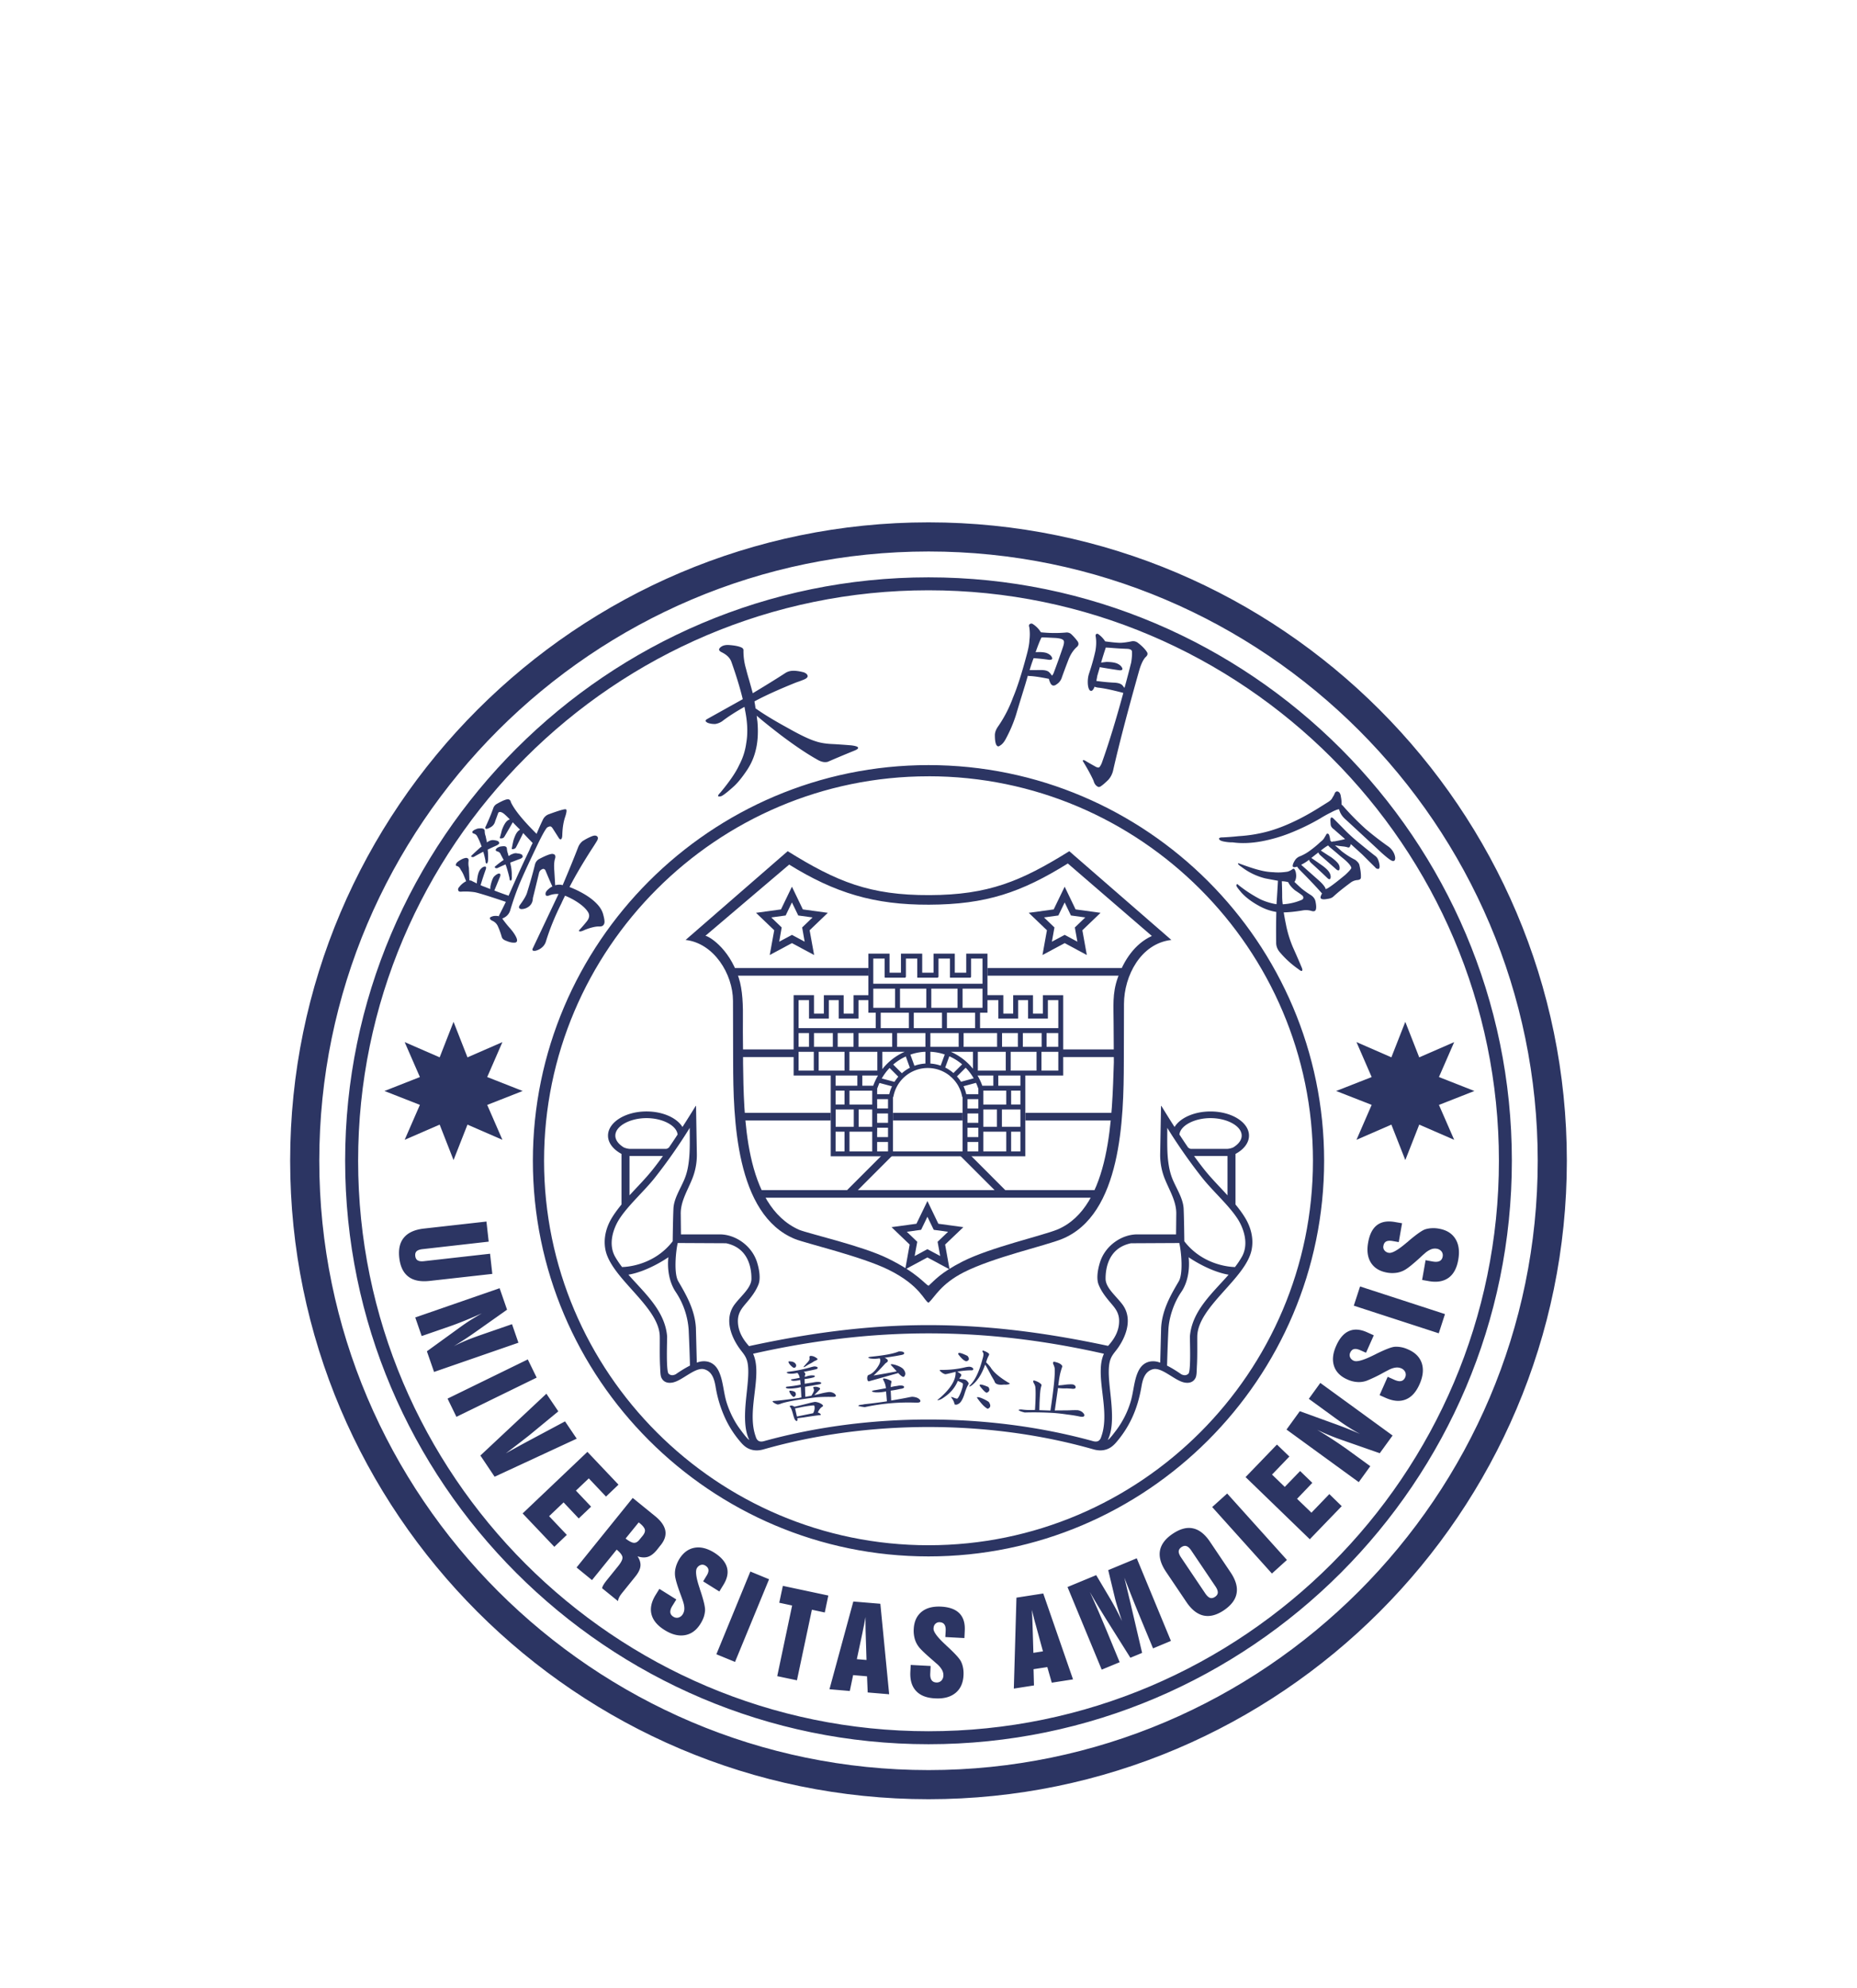 <svg width="128" height="137" fill="none" xmlns="http://www.w3.org/2000/svg"><g filter="url(#a)" fill-rule="evenodd" clip-rule="evenodd" fill="#2C3563"><path d="m31.262 54.425.96 2.447 2.408-1.05-1.047 2.407 2.443.961-2.443.96 1.047 2.405-2.408-1.047-.96 2.443-.957-2.443-2.412 1.047 1.05-2.408-2.443-.957 2.443-.96-1.05-2.409 2.412 1.05.957-2.446Zm65.603 0 .96 2.447 2.409-1.05-1.05 2.407 2.442.961-2.442.96 1.05 2.405-2.408-1.047-.96 2.443-.961-2.443-2.405 1.047 1.047-2.408-2.447-.957 2.447-.96L93.5 55.82l2.405 1.05.96-2.446ZM92.472 39.467a2.404 2.404 0 0 0-.044-.542c-.021-.18-.076-.3-.173-.356-.1-.052-.183-.024-.249.09-.031.09-.08.193-.159.304-.038.103-.131.2-.273.294-.21.134-.442.276-.687.431-.602.374-1.189.698-1.766.964-.58.273-1.133.48-1.658.63a9.912 9.912 0 0 1-2.08.345c-.377.041-.75.069-1.106.086a.544.544 0 0 0-.183.02c-.08.032-.087.08-.028.146.055.055.17.1.346.128.19.034.373.052.556.048.598.083 1.258.062 1.99-.072a10.651 10.651 0 0 0 1.945-.56c.73-.29 1.427-.626 2.09-1.013.256-.158.505-.297.747-.414a2.98 2.98 0 0 1 .425-.197.562.562 0 0 0 .124-.035c.028.07.052.142.08.211.083.19.218.363.408.525.805.743 1.623 1.5 2.456 2.277.387.346.632.529.736.553.087.024.149 0 .176-.062.045-.1.028-.249-.055-.446a1.2 1.2 0 0 0-.425-.504 21.848 21.848 0 0 1-1.513-1.171 18.874 18.874 0 0 1-1.62-1.649.077.077 0 0 0-.06-.03ZM70.847 30.57c.03.01.069.017.107.02.29.008.739.073 1.35.198a.53.53 0 0 0 .052.183c.1.29.263.356.48.187a.846.846 0 0 0 .336-.412c.142-.404.297-.819.463-1.247.141-.377.332-.67.56-.884.145-.111.18-.242.1-.39a3.602 3.602 0 0 0-.47-.533.48.48 0 0 0-.37-.097c-.55.049-1.12.042-1.703-.017l-.038-.052a1.742 1.742 0 0 0-.525-.518c-.073-.049-.149-.042-.228.02-.042.039-.045.111-.01.215.04.3.044.59.006.87-.007.236-.062.543-.162.923-.346 1.313-.67 2.329-.971 3.04a8.804 8.804 0 0 1-1.02 1.98c-.141.197-.217.387-.228.574-.003.311.025.536.083.674.073.148.16.172.273.08.152-.087.29-.25.415-.498a9.464 9.464 0 0 0 .684-1.614c.21-.715.432-1.42.646-2.121.059-.197.114-.394.17-.58Zm1.454-.256c-.1-.086-.273-.134-.511-.134-.287 0-.56.003-.82.003.09-.31.184-.587.277-.822.412.027.764.069 1.068.114.187.003.249-.049.197-.159-.049-.124-.166-.225-.36-.308-.169-.058-.418-.079-.75-.062-.006.007-.017.01-.023.014.172-.494.31-.836.41-1.026.032 0 .07 0 .115-.007.314.014.577.028.791.038.315.014.518.066.608.162.055.066.049.218-.03.45-.222.66-.44 1.26-.647 1.807a.507.507 0 0 1-.118.183 1.26 1.26 0 0 0-.207-.253Zm3.14 1.013c.056.02.129.045.229.062.377.035.967.156 1.759.366-.512 1.88-.992 3.445-1.438 4.696-.065.21-.145.352-.224.432-.063.034-.163.01-.3-.073a25.45 25.45 0 0 1-.592-.338c-.148-.1-.231-.11-.245-.032.332.54.577.992.746 1.365.049.19.142.325.263.394.069.056.148.052.235-.007.135-.09.31-.238.525-.452.166-.187.28-.415.335-.678.394-1.737.981-3.987 1.762-6.758.132-.484.284-.815.456-1.005.145-.121.183-.242.104-.363-.128-.2-.332-.411-.611-.625a.533.533 0 0 0-.412-.118c-.359.073-.642.11-.85.11-.231-.006-.57-.04-1.005-.1-.128-.2-.28-.359-.46-.487-.038-.038-.083-.048-.131-.027-.062.017-.083.082-.059.2.049.304.038.632-.027.988-.114.512-.26 1.023-.432 1.534-.08.242-.104.498-.083.77.02.19.066.325.131.395.11.09.214.024.308-.194.007-.024.014-.041.017-.055Zm1.94-.08c-.1-.117-.284-.18-.54-.197a13.07 13.07 0 0 1-1.271-.12c.02-.108.045-.222.062-.343l.18-.615c.007.004.027.01.065.021.488.083.909.149 1.261.2.18.018.256-.027.218-.141-.052-.128-.162-.232-.342-.318-.166-.073-.415-.11-.743-.114-.138.014-.259.031-.373.048.11-.387.221-.732.325-1.043.055.01.128.01.214.014.428.038.86.065 1.292.08.183.016.28.075.294.172.017.21-.004.463-.052.764a71.186 71.186 0 0 1-.46 1.755c-.037-.045-.082-.097-.13-.163Zm-25.22 2.077c.266.242.833.705 1.707 1.375.957.719 1.765 1.258 2.418 1.624.304.19.57.245.788.173.619-.27 1.203-.512 1.752-.736.235-.09.342-.166.321-.228-.014-.073-.169-.125-.47-.163a51.245 51.245 0 0 0-1.216-.086c-.504-.017-.922-.083-1.247-.197-.439-.135-1.078-.442-1.914-.916-.944-.514-1.683-.967-2.222-1.35a7.687 7.687 0 0 0-.076-.48c.708-.384 1.665-.82 2.868-1.303.186-.063.363-.128.532-.197.162-.066.259-.142.27-.232-.004-.114-.097-.207-.274-.273-.318-.083-.58-.117-.79-.103a.976.976 0 0 0-.502.169c-.539.352-1.282.812-2.218 1.375-.086-.314-.173-.629-.26-.936a13.183 13.183 0 0 1-.203-.736 4.321 4.321 0 0 1-.18-1.24c.014-.118-.038-.198-.152-.246-.214-.093-.511-.142-.884-.166-.221-.007-.398.038-.536.149-.162.134-.138.252.073.352.352.173.58.398.673.677.34.96.598 1.81.778 2.557-.764.429-1.576.878-2.433 1.358-.176.09-.165.183.028.276.159.056.325.08.498.077a1.16 1.16 0 0 0 .473-.18c.456-.35.978-.68 1.551-1.002.014.072.032.148.042.235.17.832.2 1.59.08 2.273a4.46 4.46 0 0 1-.488 1.507c-.224.494-.653 1.123-1.285 1.883-.093.097-.152.166-.16.214-.027.066.039.086.198.048.124-.041.397-.248.815-.621.297-.256.636-.667 1.006-1.227.28-.435.47-.888.58-1.375.132-.543.17-1.185.107-1.918a7.457 7.457 0 0 1-.048-.411Zm-18.544 9.232c.166-.083.352-.17.567-.266a.594.594 0 0 0 .214-.142c.017-.027.01-.072-.017-.127-.035-.06-.156-.1-.363-.121a.521.521 0 0 0-.3.065.525.525 0 0 0-.15.097c-.03-.135-.062-.28-.093-.435a.98.98 0 0 1-.065-.37c-.01-.076-.052-.128-.125-.148-.055-.025-.176-.025-.36-.004-.155.052-.269.107-.334.17-.062.082-.038.141.076.179a.358.358 0 0 1 .21.159c.128.231.232.477.322.732-.02.014-.045.032-.08.052-.276.246-.483.44-.621.574-.035.038-.028.069.017.086.055.02.114.017.166-.014.197-.114.407-.228.628-.342.063.19.111.401.156.63-.004.065.007.113.028.144.027.059.065.056.103-.007.031-.048.049-.159.049-.331a4.657 4.657 0 0 0-.028-.58Zm1.555.892c.19-.07.394-.149.618-.235a.427.427 0 0 0 .228-.135c.018-.028.014-.07-.01-.124-.024-.073-.142-.118-.349-.139a.477.477 0 0 0-.307.031.783.783 0 0 0-.284.156.564.564 0 0 1-.055-.173 1.17 1.17 0 0 1-.076-.366c-.017-.073-.055-.114-.114-.128-.052-.024-.166-.017-.339.01-.142.038-.238.097-.29.17-.052.065-.028.12.072.162.104.02.173.073.218.145.066.139.145.287.232.446a6.19 6.19 0 0 0-.602.46c-.02.024-.013.055.025.086.051.031.107.031.172.003a8.84 8.84 0 0 1 .536-.242c0 .014.007.028.017.045.094.27.183.574.256.91 0 .065.01.11.035.134.03.045.062.041.096-.014.028-.052.038-.148.024-.3.007-.173-.01-.38-.051-.63-.021-.079-.038-.169-.052-.272Zm-.553 3.856c.273-.104.456-.284.542-.54.187-.635.408-1.267.664-1.893.297-.698.712-1.582 1.226-2.657.315-.656.536-1.05.664-1.185.131-.073.22-.093.266-.055.03.01.08.062.138.155.124.194.249.387.377.591.062.107.12.145.172.121.056-.031.087-.131.09-.294.014-.511.087-.94.211-1.288.09-.29.107-.453.041-.48-.072-.035-.456.072-1.15.327a.725.725 0 0 0-.432.37c-.152.315-.3.646-.442.992-.937-.93-1.527-1.655-1.77-2.18-.02-.107-.075-.173-.165-.2-.131-.022-.404.086-.819.324a.516.516 0 0 0-.225.27c-.134.38-.304.794-.508 1.236-.082.135-.065.204.049.208.114-.028.231-.083.349-.166a.623.623 0 0 0 .235-.363c.065-.173.131-.352.2-.546.017-.045.042-.069.059-.076.083-.038.2-.003.352.114.132.114.266.245.401.387-.072.01-.148.059-.228.138-.107.114-.218.311-.321.598-.042.16-.08.318-.128.473-.048.094.01.121.183.08.045-.01.09-.055.138-.135.215-.366.401-.687.556-.96.146.159.315.325.502.511a.6.6 0 0 0-.17.138c-.107.121-.197.322-.287.608-.041.18-.076.346-.103.501-.035.104.027.128.18.063.044-.007.086-.06.13-.146.18-.355.336-.666.467-.932.197.214.418.445.653.687a4.07 4.07 0 0 0-.228.498c-.38.78-.846 1.796-1.396 3.054a.148.148 0 0 0-.027.083 19.425 19.425 0 0 1-.995-.363l.007-.003c.148-.356.276-.674.39-.95.052-.152.024-.222-.086-.215-.118.028-.232.107-.35.235-.086.132-.162.342-.224.636a.993.993 0 0 0-.007.197 9.841 9.841 0 0 1-.397-.155 1.593 1.593 0 0 1-.277-.114c.128-.422.25-.785.356-1.082.049-.145.024-.21-.086-.197-.107.02-.21.097-.311.228-.09.128-.149.328-.187.598-.014.114-.027.228-.034.339a3.577 3.577 0 0 0-.29-.146.348.348 0 0 0-.218-.065c-.007-.183-.01-.342-.017-.47-.007-.135-.014-.266-.018-.401a1.293 1.293 0 0 1-.024-.463c.02-.142-.038-.214-.17-.218-.134.014-.28.073-.442.177-.151.093-.234.176-.252.252-.038.076-.01.117.076.135.107.03.19.124.256.269.083.114.152.249.21.39.05.125.104.253.156.384a1.404 1.404 0 0 0-.466.384c-.076.079-.104.155-.083.235.02.079.09.114.214.1.311-.021.626-.007.943.041.29.062 1.002.283 2.129.663a45.75 45.75 0 0 1-.46.92c-.017.024-.02.051-.017.076-.01.003-.024-.004-.048-.018-.197-.024-.35-.01-.457.042-.159.055-.162.145 0 .259a.95.95 0 0 1 .156.08.738.738 0 0 1 .27.31c.1.218.196.47.276.76.034.108.128.19.283.246.207.09.38.135.529.135.231.017.297-.1.193-.346-.09-.2-.235-.411-.435-.64a7.256 7.256 0 0 1-.539-.676Zm4.637-2.17c.376-.733.874-1.58 1.482-2.536.138-.208.263-.401.373-.584.097-.145.125-.253.083-.329-.062-.103-.186-.124-.366-.062a3.716 3.716 0 0 0-.68.353 1.018 1.018 0 0 0-.305.435c-.256.663-.608 1.53-1.06 2.595-.035-.01-.077-.017-.115-.028a1.05 1.05 0 0 0-.4.035l-.06-.992c-.03-.376-.013-.667.06-.877.034-.16-.004-.256-.135-.284-.125-.045-.45.07-.978.346a.596.596 0 0 0-.283.39 34.252 34.252 0 0 1-.536 1.904c-.055.207-.224.498-.504.878-.1.148-.07.242.093.276a.84.84 0 0 0 .408-.1c.255-.135.39-.353.397-.657.048-.183.19-.763.428-1.748a.349.349 0 0 1 .19-.232c.097-.058.184-.038.246.063.142.345.297.718.48 1.116a1.007 1.007 0 0 0-.27.183c-.138.117-.207.228-.2.328-.007.121.07.16.221.118a1.49 1.49 0 0 1 .674-.111c-.546 1.147-1.13 2.384-1.762 3.718-.086.159-.028.221.176.193.17-.041.318-.117.439-.224a.86.86 0 0 0 .273-.401c.263-.86.618-1.735 1.068-2.633.072-.166.159-.345.255-.536.332.135.64.298.926.495.311.214.536.431.664.646.12.2.086.41-.097.636-.159.2-.325.39-.49.57-.077.069-.06.107.044.114.066 0 .18-.038.35-.121.41-.156.735-.228.97-.218.17.007.28-.055.325-.18.052-.093.031-.297-.052-.608-.066-.283-.221-.546-.466-.794-.29-.301-.688-.58-1.185-.833a6.698 6.698 0 0 0-.681-.304Zm50.152-1.407c.038.06.096.135.172.218.605.608 1.12 1.147 1.545 1.631-.097.18-.128.294-.08.339.063.072.208.086.44.038.196-.021.338-.08.431-.17.29-.27.677-.58 1.172-.946.138-.108.3-.17.48-.184.141-.013.22-.065.235-.148.017-.266-.024-.577-.114-.933-.042-.1-.135-.207-.28-.314a5.501 5.501 0 0 1-.957-.615 9.59 9.59 0 0 0-.432-.377l.1.01c.138.024.29.042.456.06.08.006.17.023.27.047.103.042.169.031.2-.038.024-.044.045-.103.066-.169.242.218.5.456.784.712.332.332.632.632.905.898.042.07.118.1.225.097.069-.041.086-.152.052-.328a1.252 1.252 0 0 0-.07-.256.59.59 0 0 0-.241-.328 50.457 50.457 0 0 1-1.02-.822c-.41-.329-.773-.66-1.095-.989a47.334 47.334 0 0 0-.725-.732c-.142-.142-.218-.11-.225.086.003.097.01.211.02.335.022.118.098.222.229.311.224.2.48.422.763.667-.18.052-.425.104-.729.16a.425.425 0 0 0-.2.037.881.881 0 0 0-.093-.1 1.378 1.378 0 0 0-.087-.4c-.03-.053-.069-.073-.128-.07-.03.014-.062.052-.09.117l-.141.232a1.03 1.03 0 0 1-.214.21 7.42 7.42 0 0 1-.781.643c-.18.132-.39.25-.615.346a.74.74 0 0 0-.332.224c-.114.163-.18.298-.193.398-.025.093.01.142.114.142a.787.787 0 0 0 .183-.038Zm1.942 1.466c-.083-.156-.235-.329-.463-.53l-1.2-1.063c.156-.08.298-.163.426-.256l.117-.09a.509.509 0 0 0 .138.214c.443.398.816.747 1.123 1.044.11.107.187.11.218.01.031-.114.007-.245-.08-.394-.076-.134-.231-.286-.466-.46a42.927 42.927 0 0 0-.774-.538l.3-.239a4.97 4.97 0 0 0 .184-.141.477.477 0 0 0 .138.197c.422.373.788.694 1.092.964.117.1.193.103.228.003a.499.499 0 0 0-.087-.387c-.09-.124-.252-.273-.487-.446a30.271 30.271 0 0 1-.715-.463c.232-.183.4-.3.504-.349.032.035.07.076.108.114.293.242.546.456.76.643.477.37.718.64.732.798-.048.104-.186.256-.414.467-.691.57-1.123.895-1.303.97-.01-.003-.031.004-.059.018.004-.01-.007-.042-.02-.087Zm-3.362 1.126a4.353 4.353 0 0 1-1.082-.325 9.192 9.192 0 0 1-1.558-1.012c-.07-.08-.114-.059-.128.052.007.058.124.22.353.487.3.328.694.629 1.195.902.383.217.784.359 1.206.428-.017.694-.02 1.396-.01 2.097-.007.263.09.505.29.722.362.422.777.799 1.254 1.13.114.094.187.132.225.114.048-.03.048-.1 0-.217a58.397 58.397 0 0 0-.609-1.4 7.907 7.907 0 0 1-.494-1.627 17.525 17.525 0 0 1-.145-.788c.37-.007.795-.052 1.275-.131.218-.042.432-.031.629.027.176.056.283.021.315-.11.034-.124.02-.315-.035-.567-.045-.176-.166-.325-.356-.439a6.33 6.33 0 0 1-.594-.421 25.362 25.362 0 0 1-.498-.463c.038-.042.07-.1.09-.18a.88.88 0 0 0 .02-.38.688.688 0 0 0-.106-.314c-.035-.045-.09-.038-.156.013a1.006 1.006 0 0 1-.318.156c-.338.055-.656.07-.95.041a4.232 4.232 0 0 1-.967-.141c-.311-.073-.788-.228-1.434-.467-.052-.03-.07-.013-.056.045.025.049.108.114.232.197a4.453 4.453 0 0 0 1.641.791c.232.045.522.1.874.163a.13.13 0 0 0-.007.048c-.027.522-.062 1.047-.096 1.569Zm1.271-.96c.325.214.505.345.546.397.07.141.02.235-.131.283a3.77 3.77 0 0 1-1.258.283 4.052 4.052 0 0 1-.038-.611 24.63 24.63 0 0 0-.024-.975c.131 0 .276.018.439.06.083.186.238.372.466.562ZM93.657 86.148l-4.98-3.624.916-1.265 2.443.885a26.223 26.223 0 0 1 1.71.684 11.687 11.687 0 0 1-.804-.474c-.26-.166-.553-.366-.881-.604l-1.846-1.344.792-1.096 4.982 3.625-.885 1.22-2.612-.913a15.633 15.633 0 0 1-1.7-.701 30.437 30.437 0 0 1 2.046 1.334l1.614 1.174-.795 1.099Zm4.367-13.935.239-1.361.494.09c.203.034.359.024.473-.031.114-.056.183-.16.21-.308a.437.437 0 0 0-.079-.356.529.529 0 0 0-.331-.186.728.728 0 0 0-.405.048 1.497 1.497 0 0 0-.435.287c-.073.059-.17.148-.297.27-.422.383-.736.645-.947.784a1.67 1.67 0 0 1-.625.259 2.03 2.03 0 0 1-.722-.004c-.508-.093-.871-.317-1.103-.68-.228-.363-.293-.826-.193-1.386.097-.56.297-.96.605-1.199.307-.238.718-.31 1.237-.22l.497.085-.228 1.3-.418-.073c-.194-.034-.342-.024-.446.028-.103.055-.17.155-.193.304a.355.355 0 0 0 .072.31.46.46 0 0 0 .304.17c.225.038.636-.197 1.237-.712l.042-.03.1-.09c.536-.453.909-.712 1.116-.785a1.75 1.75 0 0 1 .453-.08c.162-.01.328 0 .504.032.522.093.898.324 1.133.701.235.377.301.86.197 1.444-.1.577-.324.995-.673 1.244-.35.249-.802.325-1.362.225l-.456-.08Zm1.147 3.677-5.856-1.904.432-1.324 5.853 1.904-.429 1.324Zm-4.08 4.263.56-1.264.456.204c.193.086.349.117.47.086.12-.024.214-.107.276-.245a.452.452 0 0 0 .01-.367.528.528 0 0 0-.276-.262.746.746 0 0 0-.404-.049c-.149.021-.311.076-.495.173-.082.042-.2.104-.355.187a9.77 9.77 0 0 1-1.103.532 1.56 1.56 0 0 1-.666.1 1.95 1.95 0 0 1-.702-.18c-.47-.207-.774-.518-.909-.922-.134-.411-.086-.874.149-1.396.228-.518.522-.857.878-1.012.355-.16.774-.132 1.25.082l.463.208-.535 1.202-.387-.17c-.183-.082-.328-.11-.442-.082-.111.028-.197.107-.26.245a.375.375 0 0 0-.007.322.47.47 0 0 0 .256.238c.211.093.67-.038 1.375-.39l.045-.021.121-.062c.626-.308 1.05-.474 1.275-.491.145-.01.297 0 .456.031.16.028.315.083.477.156.487.214.798.532.936.953.135.422.083.906-.159 1.448-.238.539-.556.888-.953 1.043-.398.16-.857.121-1.379-.11l-.421-.187Zm-4.81 9.93L85.855 85.8l2.163-2.242.857.825-1.196 1.244.878.85 1.057-1.095.843.815-1.053 1.1.991.956 1.234-1.282.853.833-2.2 2.28Zm-2.609 2.364-4.118-4.582 1.033-.933 4.119 4.578-1.034.937Zm-6.264-1.11 1.669 2.481c.114.166.221.267.328.305.104.038.221.013.346-.07.12-.082.186-.183.19-.293.003-.114-.045-.252-.156-.418l-1.672-2.481c-.11-.166-.221-.266-.332-.304-.107-.035-.22-.014-.345.069-.121.083-.183.18-.19.294-.004.114.052.252.162.418Zm-1.043.978c-.35-.525-.487-1.001-.411-1.44.079-.436.37-.826.874-1.165.508-.342.974-.47 1.403-.376.428.09.822.4 1.174.926l1.413 2.1c.356.53.498 1.01.419 1.445-.073.435-.363.822-.868 1.168-.5.338-.97.463-1.406.37-.435-.094-.83-.405-1.182-.927l-1.416-2.1Zm-4.426 6.755-2.357-5.694 1.977-.819 1.008 1.697a20.696 20.696 0 0 1 .77 1.468c-.113-.342-.21-.646-.293-.912a10.708 10.708 0 0 1-.18-.618l-.476-1.98 1.966-.816 2.356 5.695-1.233.514-.864-2.083c-.18-.435-.363-.885-.55-1.351-.183-.467-.373-.947-.563-1.437.128.528.235.967.318 1.323.087.356.142.584.163.684l.743 3.175-.809.335-1.662-2.643c-.231-.376-.442-.715-.622-1.019-.18-.3-.349-.59-.508-.87.194.424.387.86.58 1.302.187.442.391.919.605 1.434l.868 2.104-1.237.511Zm-6.057 1.306.18-6.267 1.848-.287 2.052 5.919-1.465.228-.307-1.075-.95.145.03 1.12-1.388.217Zm1.347-2.463.66-.104-.497-1.824c-.035-.124-.073-.256-.108-.397l-.158-.636c.01.166.02.338.027.518l.02.553.056 1.89Zm-8.455.833 1.372.072-.024.498c-.014.207.017.362.086.47.07.103.177.162.329.169a.444.444 0 0 0 .345-.121.531.531 0 0 0 .145-.356.744.744 0 0 0-.097-.39 1.58 1.58 0 0 0-.338-.405c-.07-.058-.17-.148-.3-.262-.433-.373-.733-.653-.896-.84a1.665 1.665 0 0 1-.331-.59 2.046 2.046 0 0 1-.083-.72c.027-.518.207-.908.535-1.181.332-.273.785-.39 1.351-.363.57.031.988.183 1.261.46.273.276.398.677.37 1.199l-.024.508-1.316-.07.024-.424c.01-.197-.018-.343-.087-.44-.062-.096-.169-.148-.318-.158a.386.386 0 0 0-.304.11c-.083.08-.12.187-.127.325-.014.228.273.612.856 1.144l.031.034.104.094c.512.477.816.812.909 1.016.066.134.11.28.138.438.028.156.038.325.028.501-.028.532-.211.937-.557 1.217-.345.279-.811.404-1.402.369-.588-.027-1.027-.2-1.317-.518-.29-.314-.418-.757-.387-1.327l.024-.46Zm-5.6 1.675 1.644-6.046 1.863.155.608 6.237-1.48-.124-.047-1.113-.958-.083-.228 1.095-1.402-.121Zm1.886-2.073.667.056-.059-1.894a14.996 14.996 0 0 1-.007-.408c-.003-.145-.007-.362-.003-.656-.031.166-.062.335-.093.511-.038.177-.076.356-.111.543l-.394 1.848Zm-5.487 1.172L54.6 94.65l-.887-.19.248-1.164 3.134.667-.245 1.168-.888-.19-1.03 4.864-1.358-.286Zm-4.194-1.51 2.342-5.701 1.29.532-2.347 5.697-1.285-.528Zm-3.929-4.506 1.168.73-.263.424c-.114.176-.158.328-.152.453.01.124.076.228.208.31a.435.435 0 0 0 .359.06.522.522 0 0 0 .297-.239.724.724 0 0 0 .104-.39c0-.149-.035-.325-.1-.515-.028-.087-.076-.214-.135-.38-.2-.536-.322-.923-.373-1.168a1.544 1.544 0 0 1-.007-.677c.048-.228.138-.45.273-.674.273-.435.622-.691 1.043-.767.418-.076.87.034 1.358.335.48.304.77.643.878 1.02.107.373.02.78-.26 1.226l-.265.432-1.116-.698.22-.363c.111-.166.156-.308.146-.425-.014-.117-.08-.214-.208-.294a.377.377 0 0 0-.317-.051.472.472 0 0 0-.27.22c-.12.194-.059.668.197 1.417l.01.049.045.127c.221.667.322 1.113.308 1.334a1.96 1.96 0 0 1-.09.45 2.38 2.38 0 0 1-.221.452c-.28.453-.636.715-1.075.791-.435.076-.905-.038-1.41-.356-.497-.31-.798-.677-.898-1.091-.103-.415 0-.868.304-1.352l.242-.39Zm-2.329-3.469c.246.19.436.287.57.294.135.01.263-.062.387-.218l.222-.27c.127-.158.18-.303.148-.428-.034-.128-.159-.283-.383-.46l-.038-.034-.906 1.116Zm-3.379 1.994 3.87-4.793 1.548 1.258c.4.325.632.657.698.988.062.335-.045.67-.322 1.013l-.038.045-.217.276c-.204.249-.408.408-.619.477-.203.065-.449.058-.718-.035.155.235.224.46.2.678-.02.214-.138.452-.345.711l-.895 1.11c-.104.127-.18.238-.225.328a.796.796 0 0 0-.083.262l-1.095-.888a.75.75 0 0 1 .104-.245c.051-.09.141-.21.266-.366l.746-.923c.21-.263.304-.463.287-.605-.018-.145-.152-.317-.398-.521l-1.7 2.1-1.064-.87Zm-3.718-3.725 4.465-4.243 2.142 2.26-.86.822-1.186-1.254-.888.843 1.047 1.106-.853.812-1.044-1.106-.998.95 1.22 1.289-.86.822-2.185-2.3Zm-2.912-3.99 4.55-4.26.822 1.215-1.959 1.614c-.096.08-.3.235-.6.47-.305.235-.654.504-1.055.808a82.17 82.17 0 0 1 1.845-1.009l2.232-1.192.805 1.192-5.659 2.623-.981-1.462Zm-2.264-3.922 5.532-2.702.612 1.254-5.532 2.702-.611-1.254Zm-2.225-5.594 5.815-2.015.512 1.48-2.122 1.499c-.235.166-.477.335-.729.5-.255.167-.525.336-.812.512.28-.142.56-.27.847-.39.283-.118.622-.242 1.002-.377l2.156-.746.442 1.278-5.815 2.014-.494-1.423 2.242-1.624c.232-.17.477-.338.733-.504.26-.163.532-.325.819-.491-.422.19-.822.36-1.203.515-.376.152-.732.287-1.06.4l-1.89.654-.443-1.282Zm5.062-5.225-4.543.515c-.2.021-.342.07-.425.146-.076.072-.11.183-.094.324.018.149.073.252.173.308.097.058.245.076.439.052l4.544-.512.155 1.39-4.315.483c-.63.069-1.12-.024-1.469-.294-.352-.266-.56-.698-.629-1.302-.066-.595.042-1.061.328-1.396.284-.339.74-.543 1.369-.615l4.312-.484.155 1.385Z"/><path d="M64.002 20C88.236 20 108 39.764 108 63.998 108 88.236 88.236 108 64.002 108 39.764 108 20 88.236 20 63.998 20 39.764 39.764 20 64.002 20Zm0 3.79c22.144 0 40.208 18.064 40.208 40.208 0 22.148-18.064 40.212-40.208 40.212-22.148 0-40.212-18.064-40.212-40.212 0-22.144 18.064-40.208 40.212-40.208Zm0 .892c21.653 0 39.316 17.663 39.316 39.316 0 21.657-17.663 39.317-39.316 39.317-21.657 0-39.317-17.66-39.317-39.317 0-21.653 17.66-39.316 39.317-39.316Zm0 12.048c15.02 0 27.268 12.252 27.268 27.268 0 15.023-12.249 27.269-27.268 27.269-15.023 0-27.272-12.246-27.272-27.269 0-15.016 12.249-27.268 27.272-27.268Zm0 .77C78.596 37.5 90.5 49.407 90.5 63.999c0 14.595-11.904 26.498-26.498 26.498-14.598 0-26.501-11.903-26.501-26.498 0-14.591 11.903-26.497 26.5-26.497Zm0-15.492c23.125 0 41.991 18.865 41.991 41.99 0 23.13-18.866 41.995-41.991 41.995-23.13 0-41.994-18.866-41.994-41.995 0-23.125 18.865-41.99 41.994-41.99Z"/><path d="M68.815 54.196h1.364v-1.268h.684v1.268h1.365v-1.268h.719v1.931h-5.394v-1.064h.512v-.867h.75v1.268Zm-4.686 3.103c.246.017.487.065.709.145l.283-.77a3.633 3.633 0 0 0-.93-.184h-.062v.809Zm1.023.276c.204.1.394.228.567.377l.598-.598a3.585 3.585 0 0 0-.882-.556l-.283.777Zm.809.612c.103.114.2.235.28.366l.874-.235a3.549 3.549 0 0 0-.553-.732l-.601.6Zm.452.674c.08.172.145.359.19.549h.833v-.415h-.017a2.796 2.796 0 0 0-.145-.366l-.86.232Zm-.065.742h-.025a2.352 2.352 0 0 0-.217-.66h-.004l-.024-.058a2.436 2.436 0 0 0-.515-.657l-.072-.052.007-.007a2.41 2.41 0 0 0-3.922 1.434h-.024v3.75h4.796v-3.75Zm-5.052-.193c.042-.187.107-.37.187-.543l-.864-.231a4.54 4.54 0 0 0-.142.36h-.014v.169h-.003v.245h.836Zm.356-.85c.083-.125.17-.245.266-.356l-.601-.601c-.208.218-.39.463-.54.725l.875.232Zm.511-.594c.166-.145.353-.273.553-.377l-.28-.777a3.735 3.735 0 0 0-.87.556l.597.598Zm.868-.512c.238-.086.49-.141.756-.155v-.809h-.083a3.49 3.49 0 0 0-.953.194l.28.77Zm2.512-.964a4.047 4.047 0 0 1 1.52 1.168V56.49h-1.52Zm1.838 1.635c.127.22.242.456.325.701h.763v-.701h-1.088Zm-7.19.701c.09-.245.196-.48.328-.701h-1.082v.701h.754Zm.625-1.14c.404-.515.933-.93 1.54-1.196h-1.54v1.196Zm5.87 2.712h.75v-.646h-.75v.646Zm0 .985h.75v-.646h-.75v.646Zm0 .984h.75v-.646h-.75v.647Zm0 .985h.75v-.646h-.75v.646Zm-5.476-3.6h-.75v.373h.003v.27h.747v-.643Zm-.75 1.63h.75v-.645h-.75v.646Zm.75.34h-.747v.272h-.003v.373h.75v-.646Zm-.75 1.63h.75v-.646h-.75v.646Zm-1.275-1.696h.936v-1.192h-.936v1.192Zm-1.586 0h1.25v-1.192H57.6v1.192Zm.954 1.696h1.568v-1.358h-1.568v1.358Zm-.957 0h.615v-1.358h-.615v1.358Zm.957-3.227h1.568v-.957h-1.568v.957Zm-.957-.003h.615v-.957h-.615v.957Zm0-1.296h1.5v-.701h-1.5v.701Zm.953-1.04h1.925V56.49h-1.925v1.296Zm-2.118 0h1.78V56.49h-1.78v1.296Zm-1.385 0h1.047V56.49h-1.047v1.296Zm16.74 0h1.161V56.49h-1.161v1.296Zm-2.121 0h1.782V56.49h-1.782v1.296Zm-2.264 0h1.925V56.49h-1.925v1.296Zm-12.355-1.638h.718v-.95h-.718v.95Zm1.06 0h1.3v-.95h-1.3v.95Zm1.635 0h1.092v-.95H57.74v.95Zm1.434 0h2.322v-.95h-2.322v.95Zm2.66 0h1.952v-.95h-1.952v.95Zm2.294 0h1.95v-.95h-1.95v.95Zm2.291 0h2.308v-.95H66.42v.95Zm2.65 0h1.092v-.95H69.07v.95Zm1.434 0H71.8v-.95h-1.296v.95Zm1.634 0h.805v-.95h-.805v.95Zm1.148 1.977h-2.612v5.566H57.26v-5.566h-2.556v-5.54h1.402v1.272h.681v-1.271h1.365v1.271h.684v-1.271h1.02v-2.861h1.46v1.313h.785v-1.313h1.465v1.313h.781v-1.313h1.465v1.313h.788v-1.313h1.465v2.86h1.092v1.272h.68v-1.271h1.365v1.271h.684v-1.271h1.4v5.539Zm-4.475.701h1.524v-.701H68.81v.701Zm-8.956-5.898h-.68v1.268h-1.362v-1.268h-.684v1.268h-1.365v-1.268h-.718v1.931h5.317v-1.064h-.508v-.867Zm.85 1.931v-1.064h1.942v1.064h-1.942Zm2.28 0v-1.064h1.946v1.064h-1.945Zm2.285 0v-1.064h1.941v1.064H65.27Zm2.508 8.493h1.58v-1.358h-1.58v1.358Zm1.918 0h.639v-1.358h-.64v1.358Zm-1.973-13.288v1.734h-7.53v-1.734h.785v1.268h.007v.048h1.434v-.048h.024v-1.268h.781v1.316h1.434v-.048h.031v-1.268h.788v1.316h1.434v-.048h.024v-1.268h.788Zm-7.53 3.393h1.504v-1.32h-1.503v1.32Zm1.843 0h1.813v-1.32h-1.813v1.32Zm2.156 0h1.81v-1.32h-1.81v1.32Zm2.156 0h1.375v-1.32h-1.375v1.32Zm2.712 8.199h1.275v-1.192H69.06v1.192Zm.636-1.534h.639v-.957h-.64v.957Zm-1.918 1.534h.94v-1.192h-.94v1.192Zm1.58-2.491v.96h-1.58v-.96h1.58Z"/><path d="M50.398 51.241h9.457v-.525h-9.457v.525Zm17.666 0h9.502v-.525h-9.502v.525ZM50.771 56.85h4.046v-.525h-4.046v.525Zm22.445 0h3.974v-.525h-3.974v.525Zm-22.158 4.374h6.202v-.525h-6.202v.525Zm10.493 0h4.796v-.525h-4.795v.525Zm9.126 0h6.23v-.525h-6.23v.525Zm-18.527 4.8h6.236L60.81 63.6h.739l-2.419 2.422h9.423l-2.564-2.564h.36v.142h.525l2.418 2.422h6.52v.521H52.15v-.521Z"/><path d="m54.293 42.664-7.035 6.116c1.953.225 3.259 2.35 3.266 4.191l.01 4.247c.01 3.793.145 10.51 4.278 12.18.746.296 4.581 1.198 6.43 2.11 2.228 1.1 2.477 2.205 2.767 2.274.418-.373.823-1.282 2.43-2.1 2.027-1.027 5.572-1.815 6.747-2.285 4.136-1.669 4.267-8.386 4.278-12.18l.01-4.028c.007-1.938 1.157-4.167 3.265-4.409l-7.035-6.116c-3.334 2.074-5.57 3.013-9.63 3.027-4.121.017-6.398-.926-9.78-3.027Zm.104.923-5.777 4.91c.131-.024 1.603.746 2.297 2.882.28.86.305 1.93.29 3.006-.01 1.012.018 2.028.011 2.892.052 3.527.076 9.802 3.866 11.481.705.28 4.36 1.11 6.102 1.966 2.105 1.033 2.564 1.793 2.823 1.887.394-.353.826-.902 2.34-1.67 1.913-.97 5.43-1.758 6.54-2.204 3.714-1.572 3.763-7.94 3.887-11.52l-.017-2.674c.003-1.154-.107-2.055.287-3.158.421-1.195 1.167-2.339 2.35-2.878l-5.792-4.996c-3.21 1.994-5.628 2.826-9.574 2.84-3.763.014-6.475-.805-9.633-2.764Z"/><path d="m73.386 45.11.753 1.566 1.72.235-1.253 1.202.307 1.707-1.527-.822-1.53.822.307-1.707-1.254-1.202 1.72-.235.757-1.565Zm-9.46 21.665.753 1.565 1.724.235-1.258 1.199.308 1.71-1.528-.822-1.53.822.307-1.71-1.25-1.2 1.717-.234.757-1.565Zm0 1.085.435.898.988.135-.722.69.18.982-.882-.473-.88.473.18-.981-.72-.691.985-.135.435-.898Zm-9.34-22.75.753 1.566 1.721.235-1.254 1.202.31 1.707-1.53-.822-1.53.822.31-1.707-1.254-1.202 1.72-.235.754-1.565Zm0 1.086.436.898.988.135-.719.69.173.982-.878-.47-.877.47.172-.981-.718-.691.991-.135.432-.898Zm18.8 0 .432.898.988.135-.719.69.176.982-.877-.47-.881.47.176-.981-.719-.691.989-.135.435-.898ZM55.883 77.448c-.077.007-.104.048-.087.124a.314.314 0 0 1-.02.173.727.727 0 0 0-.073.103c-.118.125-.197.218-.245.27-.06.069-.08.104-.07.104.014.013.073-.014.17-.073a2.52 2.52 0 0 1 .31-.18c.111-.062.184-.103.222-.134.02-.018.072-.038.148-.073.097-.045.135-.086.104-.12-.152-.129-.304-.194-.46-.194Zm6.074-.304a.159.159 0 0 0-.062.02c-.35.138-.971.252-1.849.339-.238.028-.256.069-.055.124.217.028.428.024.642-.014.073.104.056.26-.055.463-.207.36-.439.588-.687.678a.18.18 0 0 0-.076.048.424.424 0 0 0-.028.28c.017.08.055.12.107.117 0 0 .062-.02.18-.052l1.838-.518.041.042c.173.176.29.248.353.217.141-.138.128-.318-.045-.535-.114-.114-.308-.214-.577-.294-.26-.066-.339-.048-.242.052.104.104.221.238.366.404a51.53 51.53 0 0 1-1.593.284c.194-.173.446-.429.764-.781a.458.458 0 0 1 .093-.087c.197-.117.163-.235-.097-.356.57-.082.975-.152 1.213-.203.131-.038.17-.09.11-.166-.055-.052-.169-.073-.341-.063Zm5.815-.063c-.066.007-.076.049-.024.118.062.072.051.224-.025.463-.22.843-.497 1.437-.836 1.783-.117.128-.096.148.056.062.4-.287.722-.77.96-1.458.087.124.235.39.439.788.1.165.166.283.204.352.045.204.266.28.667.235.041.003.076.003.103.007.135-.007.221-.024.263-.049.045-.024.024-.051-.059-.083-.632-.38-1.047-.735-1.244-1.067a3.302 3.302 0 0 0-.304-.339c.049-.183.11-.342.183-.47a.374.374 0 0 0 .028-.1c-.052-.083-.187-.162-.411-.242Zm5.155 2.578a3 3 0 0 0 .601.027c.187.01.308.018.363.025.159.017.242-.014.252-.094 0-.107-.072-.176-.218-.207a2.676 2.676 0 0 0-.507.024c-.204.028-.36.042-.47.045.052-.449.11-.78.176-.988.02-.08.045-.152.066-.214.017-.052.03-.094.034-.118-.052-.141-.245-.245-.57-.31-.083.02-.093.093-.028.22.042.1.066.18.073.25.031.424-.066 1.388-.294 2.895l-.763-.028c0-.12.007-.283.01-.484.024-.521.048-.843.073-.96.007-.056.024-.121.044-.197.021-.052.025-.09.014-.121-.093-.118-.259-.21-.49-.28-.094-.01-.1.059-.025.2a.7.7 0 0 1 .094.232c.034.276.027.809-.021 1.593-.314.02-.622.01-.926-.028-.162-.003-.225.017-.19.062.076.049.21.097.408.145.632-.017 1.299-.01 1.993.032.318.024.64.062.957.11.305.035.595.083.871.142.225.038.318-.01.28-.149-.086-.159-.238-.259-.45-.294a6.362 6.362 0 0 0-.587.01c-.431.004-.76.008-.991.008l.22-1.548ZM66.05 77.33c.214.29.401.456.556.49.204-.058.232-.179.083-.372-.46-.225-.666-.266-.639-.118Zm.74.864a1.826 1.826 0 0 0-.284.045 6.848 6.848 0 0 1-1.655.173c-.097.01-.103.044-.024.1.1.1.21.166.328.197.042.003.28-.052.712-.163.038.553-.349 1.175-1.16 1.866-.115.076-.115.1-.004.08a.987.987 0 0 0 .328-.163c.47-.307.802-.694.985-1.154a.54.54 0 0 1 .08.028c.168.072.258.124.272.152.02.097-.024.287-.131.577-.107.276-.197.428-.266.466a.983.983 0 0 1-.176-.048c-.198-.08-.27-.09-.222-.031.114.141.183.283.218.432 0 .027.004.038.017.038.107.048.228.007.37-.118.114-.128.21-.318.29-.566.097-.318.19-.546.28-.688.01-.041.02-.07.02-.08a.504.504 0 0 0-.245-.255c-.027 0-.058-.01-.1-.024a2.5 2.5 0 0 1-.297-.035.492.492 0 0 1 .083-.135c.045-.069.062-.114.048-.141.018-.025-.075-.097-.269-.215.366-.062.674-.09.926-.093.135.01.193-.027.17-.11-.05-.083-.15-.132-.294-.135Zm.736 1.302c.01.014.03.042.055.083.224.28.373.415.442.405.187-.083.225-.215.1-.394-.432-.187-.635-.214-.597-.094Zm-.166.857c.283.401.528.65.722.74.207-.083.231-.242.069-.477a2.707 2.707 0 0 0-.591-.294c-.183-.052-.249-.041-.2.031Zm-5.964-.511c.197-.024.408-.062.632-.114.2-.024.297-.07.294-.135-.017-.08-.117-.114-.307-.103a.961.961 0 0 0-.177.027 2.655 2.655 0 0 0-.438.083 1.06 1.06 0 0 1 .04-.325.124.124 0 0 0-.003-.1c-.231-.12-.41-.176-.532-.17-.055.004-.051.053.01.16.087.17.139.342.15.515-.122.017-.28.048-.481.083a7.648 7.648 0 0 1-.356.062c-.2.048-.162.093.107.135.215.013.46-.007.74-.063l.058.681a30.76 30.76 0 0 1-1.558.2.816.816 0 0 1-.176.031c-.19.025-.263.056-.221.094.072.02.21.048.428.076a14.154 14.154 0 0 1 3.576-.308c.228 0 .304-.062.232-.193-.104-.128-.277-.197-.536-.214-.034.003-.11.013-.214.034-.349.073-.76.145-1.237.225l-.031-.681Zm-6.983-2.018c-.066-.007-.08.028-.048.1a.946.946 0 0 0 .235.27c.069.069.134.09.197.059.058-.031.086-.09.08-.18-.056-.162-.208-.245-.464-.249Zm1.047 1.22c.332-.042.55-.087.66-.135.11-.086.035-.124-.218-.117a2.483 2.483 0 0 0-.231.041.698.698 0 0 1-.204.055.274.274 0 0 1 .028-.117c.01-.038.013-.073.01-.097-.004-.038-.038-.08-.107-.128.453-.09.75-.152.888-.19.076-.034.093-.08.048-.138a.425.425 0 0 0-.255-.038l-.132.031a9.735 9.735 0 0 1-1.624.332c-.114.024-.124.055-.03.1.075.031.196.038.348.028.1-.007.207-.025.318-.049.073.06.128.17.166.335a9.391 9.391 0 0 1-.567.104c-.072.045-.034.083.121.107a2.02 2.02 0 0 0 .477-.062l.031.325a10.22 10.22 0 0 1-.954.138c-.096.038-.093.073.01.114.08.02.215.024.409.007.148-.014.283-.031.397-.055a.913.913 0 0 1 .152-.031l.038.708a1.011 1.011 0 0 0-.166.035c-.967.134-1.544.2-1.734.203-.09.007-.108.038-.052.083.097.08.207.135.325.166l.151-.035c.343-.145 1.172-.297 2.478-.459.332-.031.732-.038 1.21-.031a.402.402 0 0 0 .058-.004c.138-.024.145-.093.02-.214a.608.608 0 0 0-.431-.114 4.944 4.944 0 0 0-.515.1c-.225.06-.377.09-.453.097.18-.17.3-.297.373-.376.045-.056.028-.1-.051-.132a.541.541 0 0 0-.35-.045c-.051.004-.058.035-.027.097a.35.35 0 0 1 .031.17 1.442 1.442 0 0 1-.183.341l-.415.076-.02-.69c.1-.021.252-.049.456-.077.29-.051.477-.086.566-.107.1-.034.121-.076.066-.12-.066-.035-.176-.046-.332-.032-.02.004-.107.014-.245.042-.19.027-.366.055-.529.083l-.01-.325Zm-.636.919c-.069-.07-.19-.11-.373-.121-.066.004-.059.066.017.19.1.156.187.239.25.249.137-.066.172-.17.106-.318Zm1.348.653a5.187 5.187 0 0 0-.415.093c-.387.1-.722.18-.998.242-.097-.069-.19-.093-.277-.072-.062.017-.058.062.014.13.041.063.09.19.149.395.034.138.072.255.107.356.048.11.103.169.169.176.045-.017.062-.083.038-.194.038-.003.19-.024.456-.058.57-.09.947-.139 1.123-.156.052-.017.055-.045.01-.08a.35.35 0 0 0-.176-.1c.083-.197.19-.335.325-.41.062-.042.031-.108-.09-.184a.97.97 0 0 0-.435-.138Zm-1.369.446c.028-.004.111-.014.25-.042a6.988 6.988 0 0 1 1.026-.162c.048-.007.072.055.072.183a.763.763 0 0 1-.104.356l-1.116.228-.128-.563Z"/><path d="M76.379 76.757c.58-.636.756-1.189.76-1.703.007-.605-.308-.933-.608-1.29-.322-.38-.633-.78-.812-1.247-.138-.355-.083-.932.1-1.513.356-1.154 1.493-1.931 2.567-1.931h2.678l.014-1.393c.02-.84-.429-1.565-.75-2.336a4.414 4.414 0 0 1-.36-1.786l.06-3.337h.024c.3.487.6.974.908 1.45.384-.625 1.351-1.07 2.478-1.07 1.461 0 2.653.75 2.653 1.665 0 .504-.362.957-.93 1.261v3.486c.236.284.454.577.644.885.404.653.618 1.42.473 2.204-.363 1.987-3.714 3.94-3.752 5.998-.007.415.017 1.372-.028 2.094-.014.332-.01.615-.097.778-.159.31-.466.373-.777.307-.667-.138-1.548-1.074-2.156-.912-.536.142-.698.663-.785 1.178-.134.781-.349 1.552-.705 2.284a7.273 7.273 0 0 1-1.053 1.593c-.232.263-.436.4-.681.477-.242.076-.525.09-.888-.014-7.18-2.049-15.531-2.049-22.71 0-.364.104-.647.09-.889.014s-.449-.214-.677-.477a7.033 7.033 0 0 1-1.054-1.593 8.363 8.363 0 0 1-.705-2.284c-.09-.514-.252-1.036-.788-1.178-.608-.162-1.489.774-2.152.912-.315.066-.622.004-.781-.307-.086-.163-.083-.446-.1-.778-.042-.722-.014-1.679-.024-2.094-.038-2.059-3.386-4.011-3.75-5.998-.144-.784.066-1.551.47-2.204.19-.308.412-.601.643-.885v-3.486c-.566-.304-.93-.757-.93-1.261 0-.916 1.193-1.666 2.654-1.666 1.13 0 2.094.446 2.478 1.072.307-.477.611-.964.912-1.451h.024l.056 3.337a4.412 4.412 0 0 1-.36 1.786c-.318.771-.77 1.497-.75 2.336l.014 1.393h2.678c1.075 0 2.215.777 2.57 1.931.18.58.236 1.158.097 1.513-.18.467-.49.868-.812 1.248-.297.356-.611.684-.608 1.289.004.514.187 1.081.77 1.72 8.87-1.924 15.777-1.931 24.747-.017Zm-1.089 6.551c.246.076.512.09.622-.304.515-1.427-.093-3.22-.038-4.647.01-.384.073-.74.218-1.058-8.289-1.872-15.866-1.872-24.183 0 .145.318.208.674.221 1.058.056 1.427-.556 3.22-.041 4.647.11.394.377.38.622.304 7.19-1.97 15.39-1.966 22.58 0Zm-23.643-.07c-.342-.683-.329-1.65-.242-2.618.093-1.002.255-2.004.124-2.692-.097-.48-.325-.663-.584-1.033-.636-.908-1.005-2.108-.283-3.03.47-.605 1.13-1.123 1.133-1.734.004-.695-.18-2.122-1.748-2.447l-3.334-.017c-.135.601-.277 2.104.041 2.64.501.864 1.144 1.931 1.213 3.213l.062 2.391c.035-.01.062-.02.097-.031 0 0 .943-.356 1.413.618.314.65.328 1.496.56 2.205.2.622.532 1.299.93 1.817.127.173.48.66.618.719Zm-5.28-13.689c.004-.255.02-1.572.052-2.249.031-.68.45-1.316.736-1.976.21-.484.3-.981.349-1.52.059-.636.038-1.327.038-2.074 0 0-.988 1.649-2.419 3.456-.736.929-1.866 1.917-2.467 2.881-.352.57-.756 1.624-.27 2.523.146.259.319.51.509.756l-.01-.024s2.1.017 3.482-1.773Zm-3.05 2.302c1.108 1.264 2.525 2.487 2.667 4.26.003.307-.08 2.37.1 2.56.086.083.248.173.504.035 0 0 .467-.335.971-.591-.01-.425-.041-1.403-.09-2.46a5.341 5.341 0 0 0-.884-2.602c-.467-.68-.601-1.614-.515-2.405 0 0-1.372.968-2.754 1.203Zm.075-5.47c.553-.605 1.137-1.189 1.624-1.807.235-.297.463-.601.68-.905h-2.304v2.712Zm2.709-3.286c.207-.3.408-.601.605-.905-.07-.629-1.047-1.13-2.143-1.13-1.136 0-2.149.542-2.149 1.206 0 .31.228.598.588.815.131.056.262.087.39.097h2.519c.076 0 .12-.045.19-.083ZM76.358 83.24c.342-.684.325-1.652.239-2.62-.09-1.001-.256-2.003-.121-2.69.093-.481.32-.664.584-1.034.635-.908 1.001-2.108.28-3.03-.47-.605-1.13-1.123-1.134-1.734-.003-.695.183-2.122 1.752-2.447l3.33-.017c.139.601.277 2.104-.037 2.64-.505.864-1.148 1.931-1.217 3.213l-.062 2.391c-.03-.01-.066-.02-.097-.031 0 0-.94-.356-1.41.618-.317.65-.328 1.496-.563 2.205a6.273 6.273 0 0 1-.925 1.817c-.132.173-.484.66-.619.719Zm5.276-13.69c-.003-.255-.017-1.572-.048-2.249-.035-.68-.453-1.316-.74-1.976-.207-.484-.297-.981-.349-1.52-.058-.636-.038-1.327-.038-2.074 0 0 .989 1.649 2.419 3.456.736.929 1.87 1.917 2.47 2.881.35.57.754 1.624.267 2.523a5.79 5.79 0 0 1-.508.756l.01-.024s-2.1.017-3.483-1.773Zm3.051 2.302c-1.106 1.264-2.526 2.487-2.667 4.26-.004.307.08 2.37-.1 2.56-.087.083-.25.173-.505.035 0 0-.466-.335-.97-.591.013-.425.04-1.403.092-2.46.038-.84.367-1.849.882-2.602.47-.68.6-1.614.514-2.405 0 0 1.372.968 2.754 1.203Zm-.076-5.47c-.55-.605-1.137-1.189-1.624-1.807a23.795 23.795 0 0 1-.68-.905h2.304v2.712ZM81.9 63.095c-.207-.3-.407-.601-.605-.905.07-.629 1.05-1.13 2.143-1.13 1.14 0 2.149.542 2.149 1.206 0 .31-.225.598-.588.815-.13.056-.259.087-.39.097h-2.515c-.08 0-.125-.045-.194-.083Z"/></g><defs><filter id="a" x="-13" y="0" width="154" height="157" filterUnits="userSpaceOnUse" color-interpolation-filters="sRGB"><feFlood flood-opacity="0" result="BackgroundImageFix"/><feColorMatrix in="SourceAlpha" values="0 0 0 0 0 0 0 0 0 0 0 0 0 0 0 0 0 0 127 0" result="hardAlpha"/><feOffset dy="16"/><feGaussianBlur stdDeviation="6.5"/><feColorMatrix values="0 0 0 0 0 0 0 0 0 0 0 0 0 0 0 0 0 0 0.03 0"/><feBlend in2="BackgroundImageFix" result="effect1_dropShadow_49_5548"/><feBlend in="SourceGraphic" in2="effect1_dropShadow_49_5548" result="shape"/></filter></defs></svg>